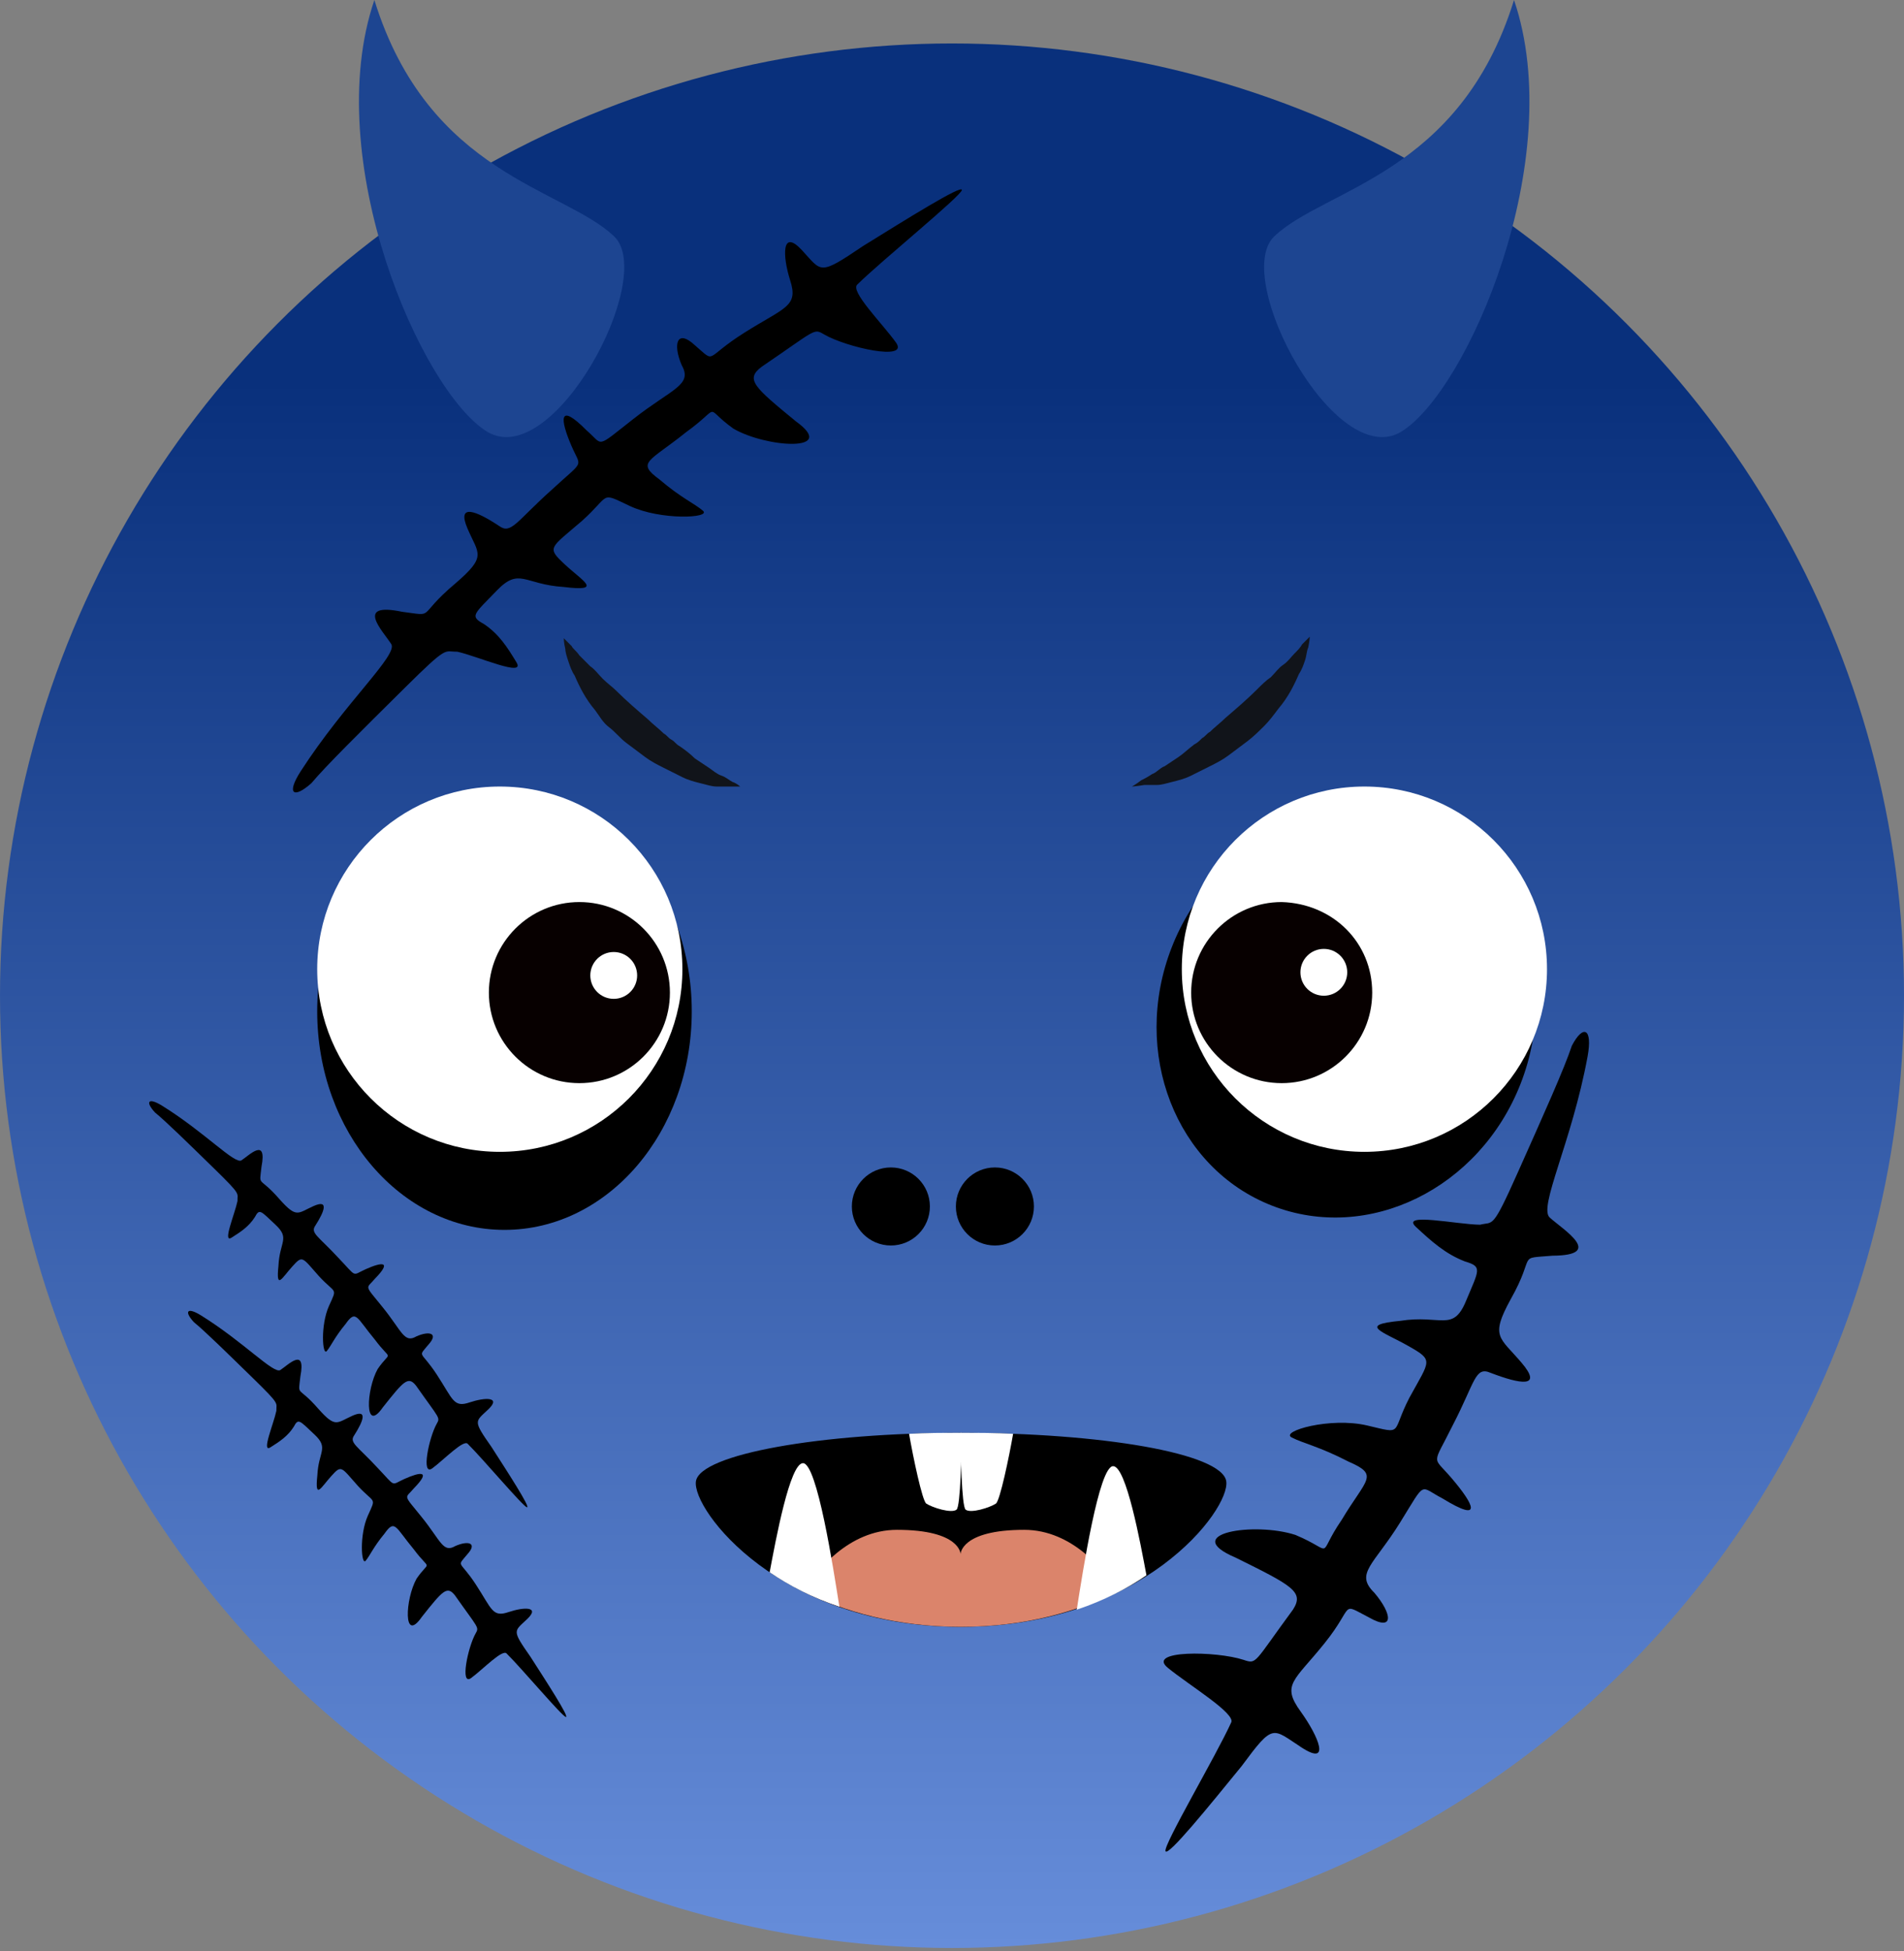 <svg width="122" height="125" viewBox="0 0 122 125" fill="none" xmlns="http://www.w3.org/2000/svg">
<rect x="0" y="0" width="122" height="125" fill="#808080" stroke="none"/>
<circle cx="61" cy="63.784" r="61" fill="url(#paint0_linear)"/>
<path d="M72.525 50.384C72.525 50.384 72.725 50.284 73.125 49.984C73.325 49.884 73.525 49.784 73.825 49.584C74.125 49.484 74.325 49.184 74.625 49.084C74.925 48.884 75.225 48.684 75.525 48.484C75.825 48.284 76.125 47.984 76.525 47.684C76.725 47.584 76.825 47.484 77.025 47.284C77.225 47.184 77.325 46.984 77.525 46.884C77.825 46.584 78.225 46.284 78.525 45.984C79.225 45.384 79.925 44.784 80.525 44.184C80.825 43.884 81.125 43.584 81.425 43.384C81.725 43.084 81.925 42.784 82.225 42.584C82.525 42.384 82.725 42.084 82.925 41.884C83.125 41.684 83.325 41.484 83.425 41.284C83.725 40.984 83.925 40.784 83.925 40.784C83.925 40.784 83.925 40.984 83.825 41.484C83.725 41.684 83.725 41.984 83.625 42.284C83.525 42.584 83.425 42.884 83.225 43.184C82.925 43.884 82.525 44.684 81.925 45.384C81.625 45.784 81.325 46.184 81.025 46.484C80.725 46.784 80.325 47.184 79.925 47.484C79.525 47.784 79.125 48.084 78.725 48.384C78.325 48.684 77.925 48.884 77.525 49.084C77.125 49.284 76.725 49.484 76.325 49.684C75.925 49.884 75.525 49.984 75.125 50.084C74.725 50.184 74.425 50.284 74.125 50.284C73.825 50.284 73.525 50.284 73.325 50.284C72.725 50.384 72.525 50.384 72.525 50.384Z" fill="#11141A"/>
<path d="M47.425 50.384C47.425 50.384 47.125 50.384 46.725 50.384C46.525 50.384 46.225 50.384 45.925 50.384C45.625 50.384 45.325 50.284 44.925 50.184C44.525 50.084 44.125 49.984 43.725 49.784C43.325 49.584 42.925 49.384 42.525 49.184C42.125 48.984 41.725 48.784 41.325 48.484C40.925 48.184 40.525 47.884 40.125 47.584C39.725 47.284 39.425 46.884 39.025 46.584C38.625 46.284 38.425 45.884 38.125 45.484C37.525 44.784 37.125 43.984 36.825 43.284C36.625 42.984 36.525 42.684 36.425 42.384C36.325 42.084 36.225 41.784 36.225 41.584C36.125 41.184 36.125 40.884 36.125 40.884C36.125 40.884 36.325 41.084 36.625 41.384C36.725 41.584 36.925 41.684 37.125 41.984C37.325 42.184 37.525 42.384 37.825 42.684C38.125 42.884 38.325 43.184 38.625 43.484C38.925 43.784 39.225 43.984 39.525 44.284C40.125 44.884 40.825 45.484 41.525 46.084C41.825 46.384 42.225 46.684 42.525 46.984C42.725 47.084 42.825 47.284 43.025 47.384C43.225 47.484 43.325 47.684 43.525 47.784C43.825 47.984 44.225 48.284 44.525 48.584C44.825 48.784 45.125 48.984 45.425 49.184C45.725 49.384 45.925 49.584 46.225 49.684C46.525 49.784 46.725 49.984 46.925 50.084C47.225 50.184 47.425 50.384 47.425 50.384Z" fill="#11141A"/>
<ellipse cx="32.325" cy="64.784" rx="12" ry="14" fill="black"/>
<ellipse cx="86.258" cy="65.049" rx="12" ry="13.077" transform="rotate(21.318 86.258 65.049)" fill="black"/>
<path d="M32.025 73.784C38.487 73.784 43.725 68.546 43.725 62.084C43.725 55.622 38.487 50.384 32.025 50.384C25.563 50.384 20.325 55.622 20.325 62.084C20.325 68.546 25.563 73.784 32.025 73.784Z" fill="white"/>
<path d="M37.125 69.384C40.328 69.384 42.925 66.787 42.925 63.584C42.925 60.381 40.328 57.784 37.125 57.784C33.922 57.784 31.325 60.381 31.325 63.584C31.325 66.787 33.922 69.384 37.125 69.384Z" fill="#070000"/>
<circle cx="39.325" cy="62.484" r="1.5" fill="white"/>
<path d="M87.425 73.784C93.887 73.784 99.125 68.546 99.125 62.084C99.125 55.622 93.887 50.384 87.425 50.384C80.963 50.384 75.725 55.622 75.725 62.084C75.725 68.546 80.963 73.784 87.425 73.784Z" fill="white"/>
<path d="M87.925 63.584C87.925 66.784 85.325 69.384 82.125 69.384C78.925 69.384 76.325 66.784 76.325 63.584C76.325 60.384 78.925 57.784 82.125 57.784C85.425 57.884 87.925 60.384 87.925 63.584Z" fill="#070000"/>
<circle cx="84.825" cy="62.284" r="1.5" fill="white"/>
<circle cx="57.083" cy="77.284" r="2.5" fill="black"/>
<circle cx="63.749" cy="77.284" r="2.5" fill="black"/>
<path d="M78.574 94.891C78.315 93.079 70.483 91.784 61.55 91.784V97.998V91.784C52.617 91.784 44.85 93.144 44.591 94.891C44.332 96.704 49.964 104.212 61.55 104.212C73.201 104.212 78.833 96.704 78.574 94.891Z" fill="black"/>
<path d="M61.55 104.212C65.693 104.212 68.994 103.241 71.648 101.947C70.806 100.652 68.735 97.998 65.628 97.998C61.55 97.998 61.55 99.552 61.55 99.552C61.55 99.552 61.55 97.998 57.472 97.998C54.365 97.998 52.294 100.652 51.452 101.947C54.106 103.241 57.472 104.212 61.55 104.212Z" fill="#DB846B"/>
<path d="M58.249 91.849C58.508 93.338 59.09 96.121 59.349 96.315C59.738 96.574 60.968 96.963 61.291 96.704C61.55 96.509 61.615 93.014 61.615 91.784C60.45 91.784 59.285 91.784 58.249 91.849Z" fill="white"/>
<path d="M61.55 91.784C61.55 92.949 61.615 96.509 61.874 96.704C62.197 96.963 63.427 96.574 63.816 96.315C64.075 96.121 64.657 93.338 64.916 91.849C63.816 91.784 62.715 91.784 61.55 91.784Z" fill="white"/>
<path d="M49.316 100.717C50.546 101.559 52.035 102.336 53.783 102.918C53.394 100.458 52.359 93.727 51.452 93.727C50.611 93.727 49.705 98.646 49.316 100.717Z" fill="white"/>
<path d="M73.46 100.911C72.231 101.752 70.742 102.529 68.994 103.111C69.382 100.652 70.418 93.92 71.324 93.92C72.166 93.92 73.072 98.839 73.46 100.911Z" fill="white"/>
<path d="M81.642 15.149C84.869 12.058 93.542 11.209 97.012 0C100.481 10.19 94.028 25.034 89.795 27.649C85.563 30.231 78.901 17.799 81.642 15.149Z" fill="#1D4591"/>
<path d="M39.358 15.149C36.131 12.058 27.458 11.209 23.988 0C20.519 10.19 26.972 25.034 31.205 27.649C35.437 30.231 42.099 17.799 39.358 15.149Z" fill="#1D4591"/>
<path d="M101.724 67.683C100.709 73.193 98.547 77.356 99.307 78.001C100.194 78.795 102.84 80.415 99.478 80.437C97.116 80.64 98.478 80.255 96.792 83.239C95.468 85.656 96.091 85.642 97.492 87.29C98.894 88.936 97.394 88.664 95.512 87.942C94.507 87.506 94.527 88.522 93.086 91.298C91.767 93.969 91.752 93.207 93.026 94.704C94.428 96.351 95.075 97.608 92.428 95.987C90.919 95.207 91.409 94.79 89.718 97.519C88.027 100.249 86.791 100.784 88.061 102.027C89.207 103.375 89.354 104.541 87.717 103.61C85.831 102.634 86.83 102.816 84.884 105.247C82.938 107.677 82.071 107.899 83.35 109.65C84.501 111.252 85.285 113.166 83.394 111.937C81.502 110.707 81.62 110.348 79.556 113.137C77.487 115.672 74.811 118.982 74.679 118.578C74.546 118.175 77.924 112.461 78.88 110.356C79.243 109.79 76.219 107.974 74.827 106.835C73.435 105.696 77.92 105.752 79.674 106.324C80.552 106.611 80.302 106.565 82.851 103.105C83.576 101.971 82.821 101.581 79.175 99.779C75.534 98.231 80.376 97.466 83.008 98.325C85.645 99.437 84.282 99.822 85.978 97.346C87.547 94.72 88.414 94.498 86.405 93.627C84.518 92.651 83.518 92.469 82.764 92.079C82.009 91.688 85.229 90.755 87.606 91.314C89.983 91.873 89.111 91.841 90.312 89.528C91.635 87.111 91.885 87.156 90.248 86.226C88.612 85.295 86.984 84.873 89.719 84.611C92.327 84.199 93.096 85.351 93.93 83.351C94.763 81.351 95.008 81.143 93.881 80.811C92.626 80.33 91.739 79.536 90.725 78.592C89.71 77.648 93.337 78.434 94.832 78.453C95.699 78.231 95.587 78.843 97.258 75.097C98.93 71.351 100.244 68.426 100.715 66.993C101.435 65.605 102.063 65.846 101.724 67.683Z" fill="black"/>
<path d="M19.273 49.397C22.116 44.994 25.535 41.94 25.067 41.254C24.535 40.419 22.688 38.553 25.759 39.188C27.982 39.477 26.607 39.534 29.182 37.371C31.229 35.61 30.657 35.501 29.954 33.854C29.25 32.207 30.521 32.726 31.985 33.694C32.749 34.253 33.085 33.401 35.364 31.364C37.495 29.391 37.243 30.03 36.604 28.533C35.9 26.886 35.748 25.711 37.595 27.578C38.699 28.522 38.107 28.775 40.599 26.825C43.09 24.875 44.401 24.669 43.678 23.384C43.102 22.037 43.374 21.035 44.541 22.13C45.921 23.311 45.073 22.965 47.693 21.314C50.312 19.664 51.18 19.647 50.624 17.937C50.132 16.377 50.084 14.626 51.379 16.02C52.675 17.414 52.443 17.691 55.294 15.764C58.062 14.05 61.653 11.807 61.633 12.17C61.613 12.532 56.546 16.645 54.943 18.216C54.415 18.619 56.538 20.721 57.41 21.942C58.282 23.163 54.215 22.245 52.815 21.427C52.115 21.018 52.327 21.104 48.8 23.497C47.745 24.302 48.297 24.775 50.992 26.987C53.771 28.986 49.092 28.684 46.993 27.457C44.977 26.016 46.353 25.959 43.946 27.697C41.602 29.584 40.735 29.6 42.262 30.718C43.642 31.899 44.49 32.245 45.042 32.717C45.593 33.19 42.334 33.343 40.363 32.415C38.391 31.487 39.175 31.683 37.276 33.38C35.228 35.141 35.016 35.054 36.184 36.149C37.352 37.243 38.687 37.912 36.104 37.599C33.585 37.437 33.285 36.325 31.829 37.833C30.374 39.34 30.078 39.467 30.989 39.962C31.965 40.608 32.497 41.443 33.093 42.428C33.689 43.413 30.658 42.052 29.302 41.746C28.434 41.763 28.75 41.274 25.923 44.075C23.096 46.877 20.88 49.064 19.953 50.169C18.813 51.187 18.325 50.864 19.273 49.397Z" fill="black"/>
<path d="M10.402 70.839C13.143 72.545 15.06 74.62 15.477 74.325C15.986 73.989 17.117 72.832 16.757 74.73C16.602 76.103 16.553 75.256 17.912 76.82C19.017 78.064 19.079 77.71 20.086 77.26C21.094 76.809 20.787 77.598 20.206 78.51C19.869 78.986 20.397 79.184 21.675 80.567C22.913 81.86 22.517 81.712 23.433 81.302C24.44 80.852 25.162 80.746 24.031 81.903C23.46 82.593 23.298 82.231 24.525 83.746C25.752 85.261 25.893 86.067 26.677 85.608C27.501 85.239 28.121 85.396 27.458 86.127C26.745 86.989 26.949 86.463 27.993 88.06C29.037 89.657 29.056 90.191 30.104 89.831C31.06 89.512 32.138 89.465 31.292 90.277C30.447 91.09 30.274 90.95 31.49 92.686C32.575 94.374 33.993 96.563 33.77 96.554C33.546 96.546 30.96 93.467 29.976 92.495C29.723 92.174 28.449 93.503 27.706 94.053C26.962 94.603 27.486 92.088 27.976 91.217C28.221 90.782 28.17 90.913 26.66 88.765C26.153 88.123 25.867 88.467 24.532 90.151C23.329 91.883 23.467 88.998 24.202 87.692C25.069 86.435 25.117 87.282 24.023 85.817C22.836 84.392 22.817 83.858 22.144 84.811C21.431 85.673 21.226 86.199 20.941 86.543C20.655 86.888 20.527 84.882 21.079 83.658C21.631 82.434 21.518 82.919 20.453 81.766C19.347 80.522 19.398 80.391 18.736 81.122C18.074 81.852 17.675 82.682 17.842 81.087C17.916 79.533 18.598 79.337 17.654 78.456C16.71 77.575 16.63 77.394 16.334 77.96C15.946 78.568 15.437 78.904 14.836 79.282C14.236 79.659 15.043 77.777 15.217 76.939C15.198 76.405 15.503 76.594 13.748 74.881C11.993 73.168 10.623 71.826 9.933 71.265C9.294 70.574 9.488 70.27 10.402 70.839Z" fill="black"/>
<path d="M12.893 84.27C15.634 85.977 17.552 88.052 17.969 87.757C18.478 87.42 19.609 86.263 19.249 88.162C19.094 89.534 19.045 88.688 20.404 90.252C21.509 91.495 21.571 91.142 22.578 90.691C23.585 90.241 23.279 91.03 22.698 91.941C22.361 92.418 22.889 92.616 24.167 93.999C25.405 95.292 25.009 95.143 25.924 94.734C26.932 94.283 27.654 94.178 26.523 95.335C25.952 96.025 25.79 95.663 27.017 97.177C28.244 98.692 28.384 99.498 29.168 99.039C29.993 98.671 30.612 98.828 29.95 99.559C29.236 100.421 29.441 99.895 30.485 101.492C31.528 103.088 31.548 103.623 32.596 103.263C33.552 102.944 34.63 102.896 33.784 103.709C32.938 104.521 32.766 104.381 33.982 106.118C35.066 107.805 36.485 109.995 36.261 109.986C36.038 109.977 33.452 106.898 32.468 105.926C32.214 105.605 30.941 106.935 30.197 107.485C29.454 108.034 29.978 105.519 30.468 104.649C30.713 104.213 30.662 104.345 29.151 102.196C28.645 101.554 28.359 101.899 27.024 103.582C25.82 105.315 25.959 102.429 26.694 101.123C27.56 99.867 27.609 100.714 26.515 99.249C25.328 97.824 25.309 97.29 24.636 98.242C23.922 99.104 23.718 99.63 23.433 99.975C23.147 100.32 23.019 98.314 23.571 97.09C24.122 95.865 24.01 96.35 22.945 95.197C21.839 93.954 21.89 93.823 21.228 94.553C20.566 95.284 20.167 96.114 20.333 94.519C20.408 92.965 21.089 92.769 20.146 91.888C19.202 91.006 19.121 90.825 18.825 91.392C18.438 92 17.929 92.336 17.328 92.713C16.727 93.09 17.535 91.209 17.709 90.371C17.69 89.836 17.995 90.026 16.239 88.313C14.484 86.6 13.115 85.257 12.425 84.697C11.786 84.005 11.979 83.701 12.893 84.27Z" fill="black"/>
<defs>
<linearGradient id="paint0_linear" x1="61" y1="2.784" x2="61" y2="124.784" gradientUnits="userSpaceOnUse">
<stop offset="0.177" stop-color="#09307C"/>
<stop offset="1" stop-color="#668DDA"/>
</linearGradient>
</defs>
</svg>
